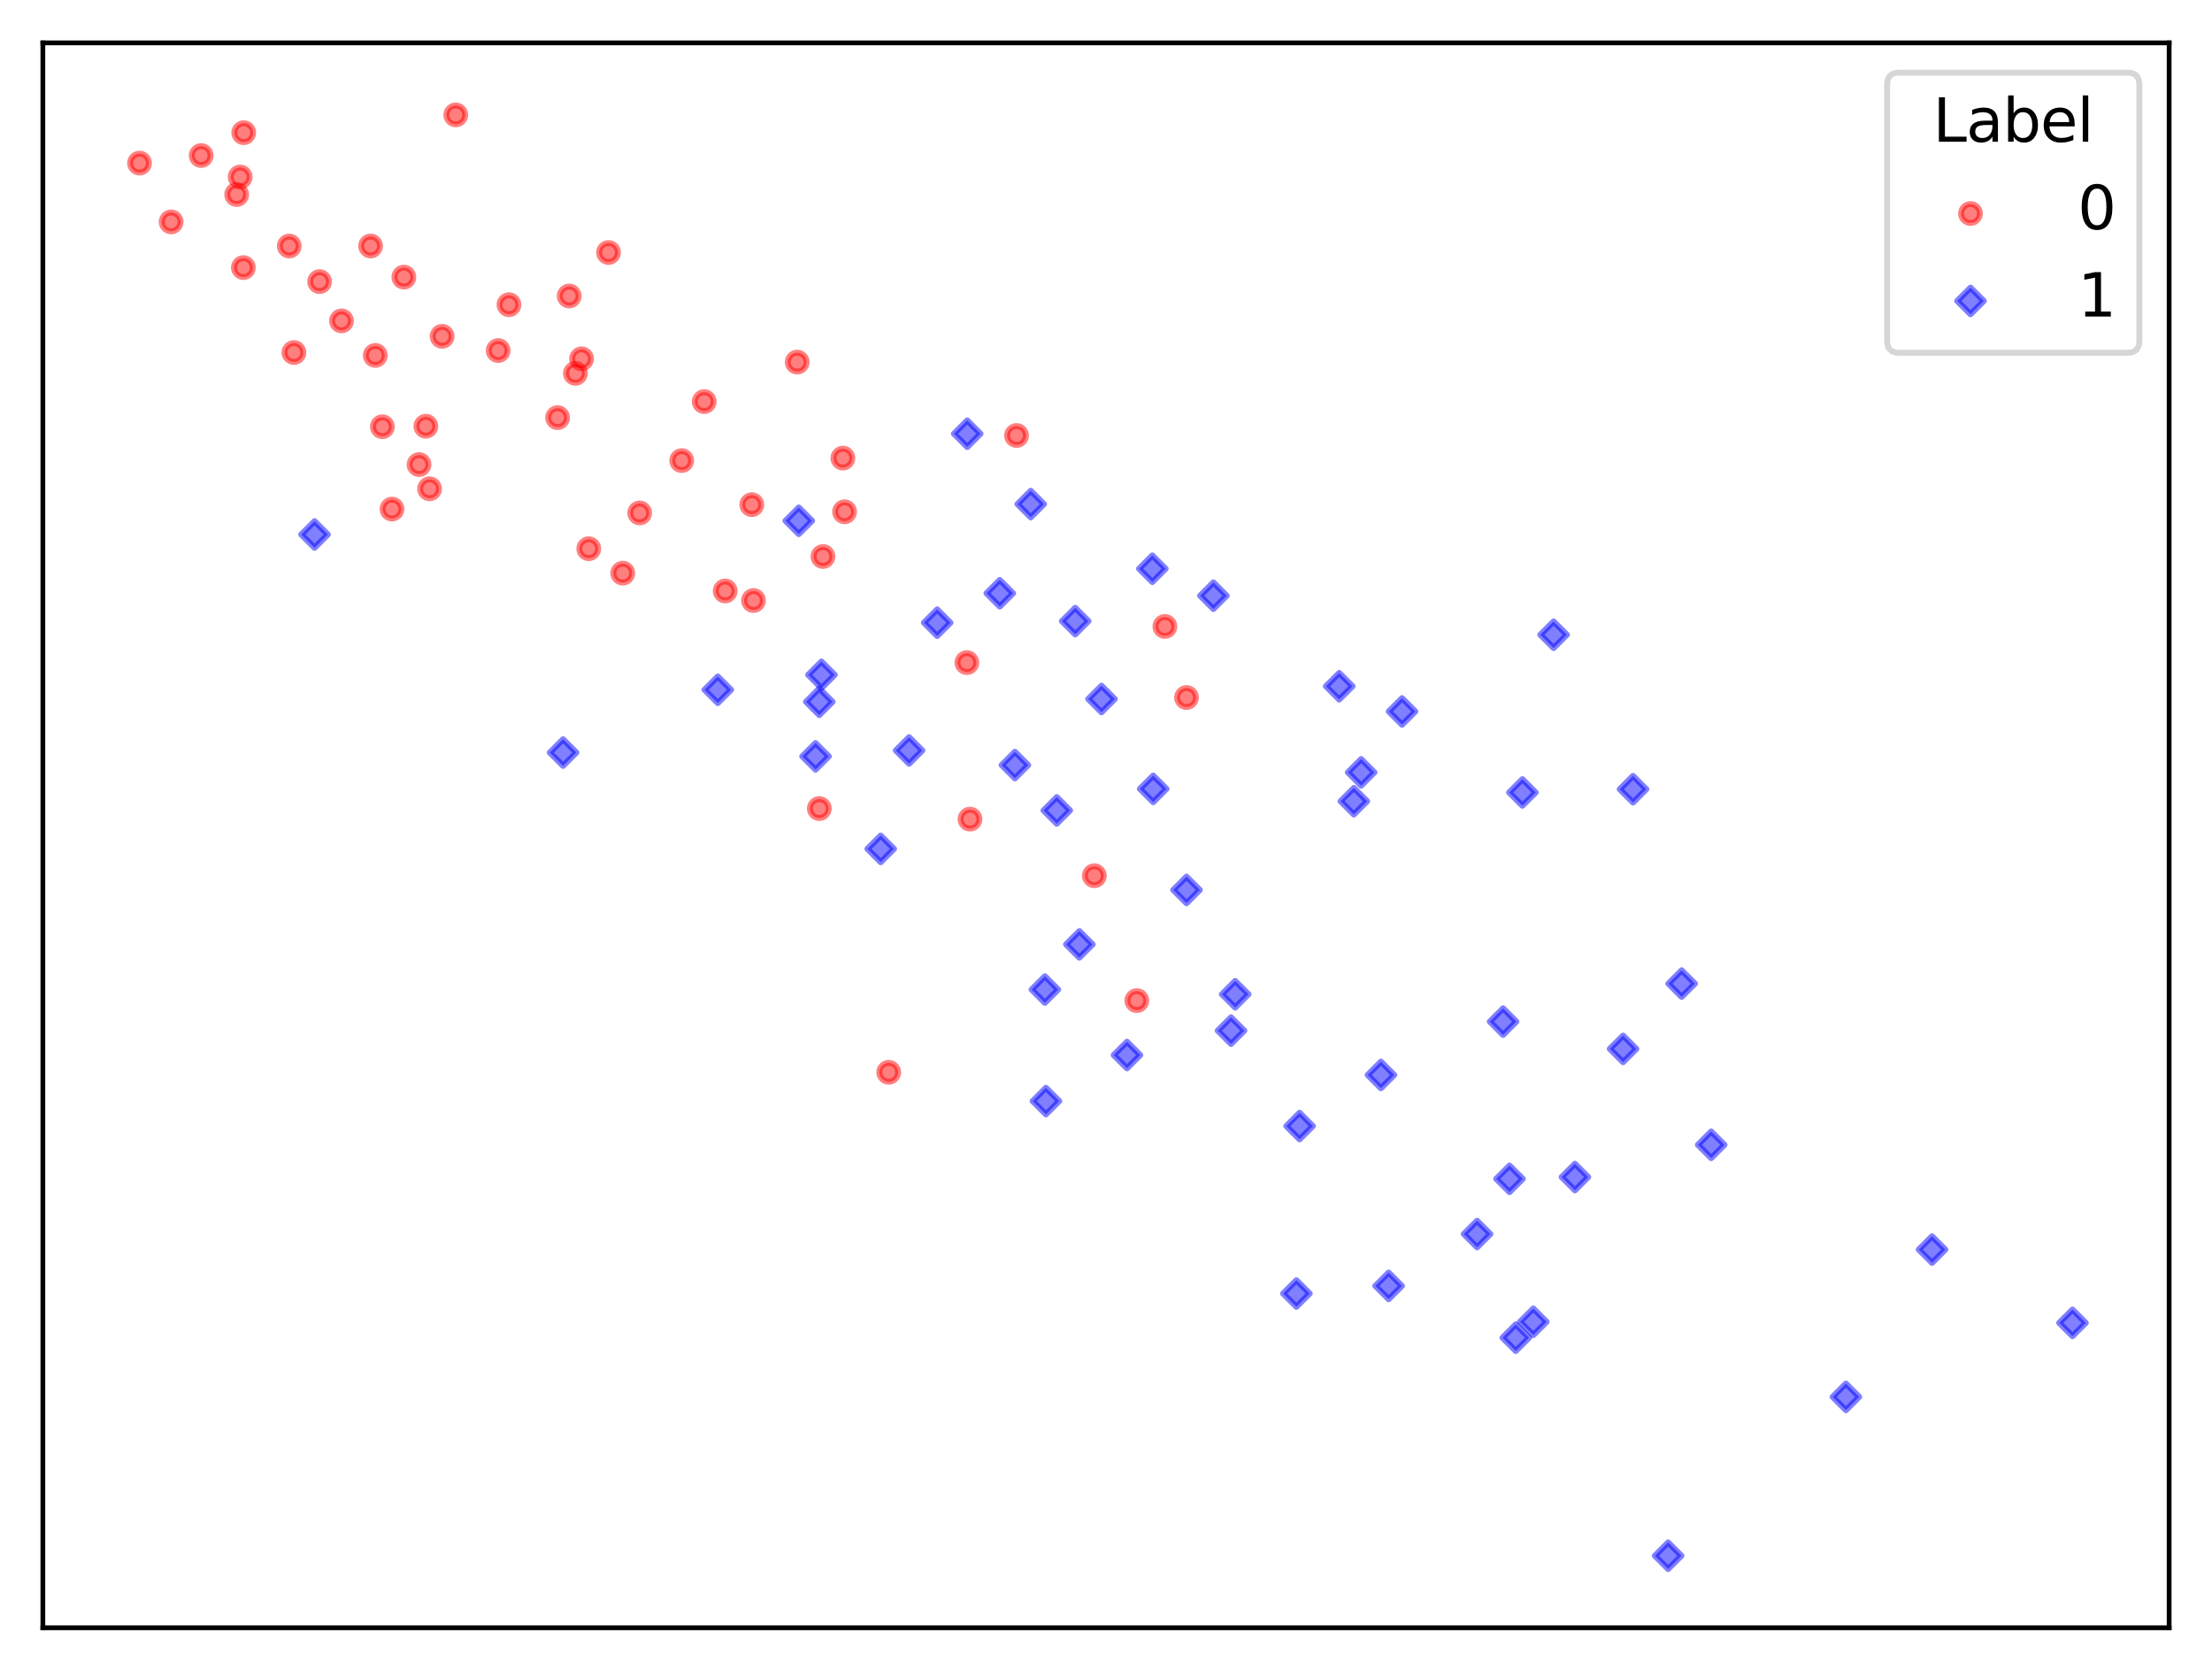 <?xml version="1.0" encoding="utf-8" standalone="no"?>
<!DOCTYPE svg PUBLIC "-//W3C//DTD SVG 1.1//EN"
  "http://www.w3.org/Graphics/SVG/1.1/DTD/svg11.dtd">
<svg xmlns:xlink="http://www.w3.org/1999/xlink" width="371.52pt" height="280.512pt" viewBox="0 0 371.52 280.512" xmlns="http://www.w3.org/2000/svg" version="1.1">
 <defs>
  <style type="text/css">*{stroke-linejoin: round; stroke-linecap: butt}</style>
 </defs>
 <g id="figure_1">
  <g id="patch_1">
   <path d="M 0 280.512 
L 371.52 280.512 
L 371.52 0 
L 0 0 
z
" style="fill: #ffffff"/>
  </g>
  <g id="axes_1">
   <g id="patch_2">
    <path d="M 7.2 273.312 
L 364.32 273.312 
L 364.32 7.2 
L 7.2 7.2 
z
" style="fill: #ffffff"/>
   </g>
   <g id="PathCollection_1">
    <defs>
     <path id="C0_0_344f68bfec" d="M 0 1.581 
C 0.419 1.581 0.822 1.415 1.118 1.118 
C 1.415 0.822 1.581 0.419 1.581 -0 
C 1.581 -0.419 1.415 -0.822 1.118 -1.118 
C 0.822 -1.415 0.419 -1.581 0 -1.581 
C -0.419 -1.581 -0.822 -1.415 -1.118 -1.118 
C -1.415 -0.822 -1.581 -0.419 -1.581 0 
C -1.581 0.419 -1.415 0.822 -1.118 1.118 
C -0.822 1.415 -0.419 1.581 0 1.581 
z
"/>
    </defs>
    <g clip-path="url(#pe2bd27bb0e)">
     <use xlink:href="#C0_0_344f68bfec" x="121.8" y="99.229" style="fill: #ff0000; fill-opacity: 0.5; stroke: #ff0000; stroke-opacity: 0.5"/>
    </g>
    <g clip-path="url(#pe2bd27bb0e)">
     <use xlink:href="#C0_0_344f68bfec" x="65.836" y="85.479" style="fill: #ff0000; fill-opacity: 0.5; stroke: #ff0000; stroke-opacity: 0.5"/>
    </g>
    <g clip-path="url(#pe2bd27bb0e)">
     <use xlink:href="#C0_0_344f68bfec" x="118.275" y="67.431" style="fill: #ff0000; fill-opacity: 0.5; stroke: #ff0000; stroke-opacity: 0.5"/>
    </g>
    <g clip-path="url(#pe2bd27bb0e)">
     <use xlink:href="#C0_0_344f68bfec" x="64.224" y="71.651" style="fill: #ff0000; fill-opacity: 0.5; stroke: #ff0000; stroke-opacity: 0.5"/>
    </g>
    <g clip-path="url(#pe2bd27bb0e)">
     <use xlink:href="#C0_0_344f68bfec" x="138.221" y="93.441" style="fill: #ff0000; fill-opacity: 0.5; stroke: #ff0000; stroke-opacity: 0.5"/>
    </g>
    <g clip-path="url(#pe2bd27bb0e)">
     <use xlink:href="#C0_0_344f68bfec" x="93.652" y="70.124" style="fill: #ff0000; fill-opacity: 0.5; stroke: #ff0000; stroke-opacity: 0.5"/>
    </g>
    <g clip-path="url(#pe2bd27bb0e)">
     <use xlink:href="#C0_0_344f68bfec" x="40.877" y="44.934" style="fill: #ff0000; fill-opacity: 0.5; stroke: #ff0000; stroke-opacity: 0.5"/>
    </g>
    <g clip-path="url(#pe2bd27bb0e)">
     <use xlink:href="#C0_0_344f68bfec" x="96.645" y="62.684" style="fill: #ff0000; fill-opacity: 0.5; stroke: #ff0000; stroke-opacity: 0.5"/>
    </g>
    <g clip-path="url(#pe2bd27bb0e)">
     <use xlink:href="#C0_0_344f68bfec" x="137.611" y="135.76" style="fill: #ff0000; fill-opacity: 0.5; stroke: #ff0000; stroke-opacity: 0.5"/>
    </g>
    <g clip-path="url(#pe2bd27bb0e)">
     <use xlink:href="#C0_0_344f68bfec" x="23.433" y="27.384" style="fill: #ff0000; fill-opacity: 0.5; stroke: #ff0000; stroke-opacity: 0.5"/>
    </g>
    <g clip-path="url(#pe2bd27bb0e)">
     <use xlink:href="#C0_0_344f68bfec" x="74.256" y="56.471" style="fill: #ff0000; fill-opacity: 0.5; stroke: #ff0000; stroke-opacity: 0.5"/>
    </g>
    <g clip-path="url(#pe2bd27bb0e)">
     <use xlink:href="#C0_0_344f68bfec" x="126.269" y="84.736" style="fill: #ff0000; fill-opacity: 0.5; stroke: #ff0000; stroke-opacity: 0.5"/>
    </g>
    <g clip-path="url(#pe2bd27bb0e)">
     <use xlink:href="#C0_0_344f68bfec" x="28.743" y="37.255" style="fill: #ff0000; fill-opacity: 0.5; stroke: #ff0000; stroke-opacity: 0.5"/>
    </g>
    <g clip-path="url(#pe2bd27bb0e)">
     <use xlink:href="#C0_0_344f68bfec" x="72.152" y="82.072" style="fill: #ff0000; fill-opacity: 0.5; stroke: #ff0000; stroke-opacity: 0.5"/>
    </g>
    <g clip-path="url(#pe2bd27bb0e)">
     <use xlink:href="#C0_0_344f68bfec" x="104.597" y="96.239" style="fill: #ff0000; fill-opacity: 0.5; stroke: #ff0000; stroke-opacity: 0.5"/>
    </g>
    <g clip-path="url(#pe2bd27bb0e)">
     <use xlink:href="#C0_0_344f68bfec" x="62.245" y="41.304" style="fill: #ff0000; fill-opacity: 0.5; stroke: #ff0000; stroke-opacity: 0.5"/>
    </g>
    <g clip-path="url(#pe2bd27bb0e)">
     <use xlink:href="#C0_0_344f68bfec" x="83.671" y="58.863" style="fill: #ff0000; fill-opacity: 0.5; stroke: #ff0000; stroke-opacity: 0.5"/>
    </g>
    <g clip-path="url(#pe2bd27bb0e)">
     <use xlink:href="#C0_0_344f68bfec" x="141.568" y="76.924" style="fill: #ff0000; fill-opacity: 0.5; stroke: #ff0000; stroke-opacity: 0.5"/>
    </g>
    <g clip-path="url(#pe2bd27bb0e)">
     <use xlink:href="#C0_0_344f68bfec" x="48.582" y="41.309" style="fill: #ff0000; fill-opacity: 0.5; stroke: #ff0000; stroke-opacity: 0.5"/>
    </g>
    <g clip-path="url(#pe2bd27bb0e)">
     <use xlink:href="#C0_0_344f68bfec" x="70.379" y="78.004" style="fill: #ff0000; fill-opacity: 0.5; stroke: #ff0000; stroke-opacity: 0.5"/>
    </g>
    <g clip-path="url(#pe2bd27bb0e)">
     <use xlink:href="#C0_0_344f68bfec" x="57.354" y="53.877" style="fill: #ff0000; fill-opacity: 0.5; stroke: #ff0000; stroke-opacity: 0.5"/>
    </g>
    <g clip-path="url(#pe2bd27bb0e)">
     <use xlink:href="#C0_0_344f68bfec" x="183.799" y="147.036" style="fill: #ff0000; fill-opacity: 0.5; stroke: #ff0000; stroke-opacity: 0.5"/>
    </g>
    <g clip-path="url(#pe2bd27bb0e)">
     <use xlink:href="#C0_0_344f68bfec" x="98.885" y="92.133" style="fill: #ff0000; fill-opacity: 0.5; stroke: #ff0000; stroke-opacity: 0.5"/>
    </g>
    <g clip-path="url(#pe2bd27bb0e)">
     <use xlink:href="#C0_0_344f68bfec" x="85.482" y="51.166" style="fill: #ff0000; fill-opacity: 0.5; stroke: #ff0000; stroke-opacity: 0.5"/>
    </g>
    <g clip-path="url(#pe2bd27bb0e)">
     <use xlink:href="#C0_0_344f68bfec" x="53.676" y="47.286" style="fill: #ff0000; fill-opacity: 0.5; stroke: #ff0000; stroke-opacity: 0.5"/>
    </g>
    <g clip-path="url(#pe2bd27bb0e)">
     <use xlink:href="#C0_0_344f68bfec" x="76.55" y="19.296" style="fill: #ff0000; fill-opacity: 0.5; stroke: #ff0000; stroke-opacity: 0.5"/>
    </g>
    <g clip-path="url(#pe2bd27bb0e)">
     <use xlink:href="#C0_0_344f68bfec" x="162.392" y="111.253" style="fill: #ff0000; fill-opacity: 0.5; stroke: #ff0000; stroke-opacity: 0.5"/>
    </g>
    <g clip-path="url(#pe2bd27bb0e)">
     <use xlink:href="#C0_0_344f68bfec" x="39.75" y="32.665" style="fill: #ff0000; fill-opacity: 0.5; stroke: #ff0000; stroke-opacity: 0.5"/>
    </g>
    <g clip-path="url(#pe2bd27bb0e)">
     <use xlink:href="#C0_0_344f68bfec" x="107.435" y="86.125" style="fill: #ff0000; fill-opacity: 0.5; stroke: #ff0000; stroke-opacity: 0.5"/>
    </g>
    <g clip-path="url(#pe2bd27bb0e)">
     <use xlink:href="#C0_0_344f68bfec" x="114.494" y="77.335" style="fill: #ff0000; fill-opacity: 0.5; stroke: #ff0000; stroke-opacity: 0.5"/>
    </g>
    <g clip-path="url(#pe2bd27bb0e)">
     <use xlink:href="#C0_0_344f68bfec" x="126.556" y="100.831" style="fill: #ff0000; fill-opacity: 0.5; stroke: #ff0000; stroke-opacity: 0.5"/>
    </g>
    <g clip-path="url(#pe2bd27bb0e)">
     <use xlink:href="#C0_0_344f68bfec" x="71.528" y="71.569" style="fill: #ff0000; fill-opacity: 0.5; stroke: #ff0000; stroke-opacity: 0.5"/>
    </g>
    <g clip-path="url(#pe2bd27bb0e)">
     <use xlink:href="#C0_0_344f68bfec" x="141.85" y="85.931" style="fill: #ff0000; fill-opacity: 0.5; stroke: #ff0000; stroke-opacity: 0.5"/>
    </g>
    <g clip-path="url(#pe2bd27bb0e)">
     <use xlink:href="#C0_0_344f68bfec" x="40.337" y="29.718" style="fill: #ff0000; fill-opacity: 0.5; stroke: #ff0000; stroke-opacity: 0.5"/>
    </g>
    <g clip-path="url(#pe2bd27bb0e)">
     <use xlink:href="#C0_0_344f68bfec" x="190.937" y="168.007" style="fill: #ff0000; fill-opacity: 0.5; stroke: #ff0000; stroke-opacity: 0.5"/>
    </g>
    <g clip-path="url(#pe2bd27bb0e)">
     <use xlink:href="#C0_0_344f68bfec" x="67.83" y="46.527" style="fill: #ff0000; fill-opacity: 0.5; stroke: #ff0000; stroke-opacity: 0.5"/>
    </g>
    <g clip-path="url(#pe2bd27bb0e)">
     <use xlink:href="#C0_0_344f68bfec" x="40.935" y="22.276" style="fill: #ff0000; fill-opacity: 0.5; stroke: #ff0000; stroke-opacity: 0.5"/>
    </g>
    <g clip-path="url(#pe2bd27bb0e)">
     <use xlink:href="#C0_0_344f68bfec" x="149.266" y="180.049" style="fill: #ff0000; fill-opacity: 0.5; stroke: #ff0000; stroke-opacity: 0.5"/>
    </g>
    <g clip-path="url(#pe2bd27bb0e)">
     <use xlink:href="#C0_0_344f68bfec" x="63.032" y="59.676" style="fill: #ff0000; fill-opacity: 0.5; stroke: #ff0000; stroke-opacity: 0.5"/>
    </g>
    <g clip-path="url(#pe2bd27bb0e)">
     <use xlink:href="#C0_0_344f68bfec" x="199.285" y="117.117" style="fill: #ff0000; fill-opacity: 0.5; stroke: #ff0000; stroke-opacity: 0.5"/>
    </g>
    <g clip-path="url(#pe2bd27bb0e)">
     <use xlink:href="#C0_0_344f68bfec" x="133.897" y="60.802" style="fill: #ff0000; fill-opacity: 0.5; stroke: #ff0000; stroke-opacity: 0.5"/>
    </g>
    <g clip-path="url(#pe2bd27bb0e)">
     <use xlink:href="#C0_0_344f68bfec" x="95.603" y="49.701" style="fill: #ff0000; fill-opacity: 0.5; stroke: #ff0000; stroke-opacity: 0.5"/>
    </g>
    <g clip-path="url(#pe2bd27bb0e)">
     <use xlink:href="#C0_0_344f68bfec" x="195.652" y="105.185" style="fill: #ff0000; fill-opacity: 0.5; stroke: #ff0000; stroke-opacity: 0.5"/>
    </g>
    <g clip-path="url(#pe2bd27bb0e)">
     <use xlink:href="#C0_0_344f68bfec" x="162.917" y="137.541" style="fill: #ff0000; fill-opacity: 0.5; stroke: #ff0000; stroke-opacity: 0.5"/>
    </g>
    <g clip-path="url(#pe2bd27bb0e)">
     <use xlink:href="#C0_0_344f68bfec" x="102.207" y="42.4" style="fill: #ff0000; fill-opacity: 0.5; stroke: #ff0000; stroke-opacity: 0.5"/>
    </g>
    <g clip-path="url(#pe2bd27bb0e)">
     <use xlink:href="#C0_0_344f68bfec" x="33.786" y="26.115" style="fill: #ff0000; fill-opacity: 0.5; stroke: #ff0000; stroke-opacity: 0.5"/>
    </g>
    <g clip-path="url(#pe2bd27bb0e)">
     <use xlink:href="#C0_0_344f68bfec" x="170.732" y="73.124" style="fill: #ff0000; fill-opacity: 0.5; stroke: #ff0000; stroke-opacity: 0.5"/>
    </g>
    <g clip-path="url(#pe2bd27bb0e)">
     <use xlink:href="#C0_0_344f68bfec" x="49.365" y="59.19" style="fill: #ff0000; fill-opacity: 0.5; stroke: #ff0000; stroke-opacity: 0.5"/>
    </g>
    <g clip-path="url(#pe2bd27bb0e)">
     <use xlink:href="#C0_0_344f68bfec" x="97.674" y="60.248" style="fill: #ff0000; fill-opacity: 0.5; stroke: #ff0000; stroke-opacity: 0.5"/>
    </g>
   </g>
   <g id="PathCollection_2">
    <defs>
     <path id="C1_0_f8c6233265" d="M -0 2.236 
L 2.236 -0 
L 0 -2.236 
L -2.236 -0 
z
"/>
    </defs>
    <g clip-path="url(#pe2bd27bb0e)">
     <use xlink:href="#C1_0_f8c6233265" x="310.031" y="234.548" style="fill: #0000ff; fill-opacity: 0.5; stroke: #0000ff; stroke-opacity: 0.5"/>
    </g>
    <g clip-path="url(#pe2bd27bb0e)">
     <use xlink:href="#C1_0_f8c6233265" x="175.493" y="166.153" style="fill: #0000ff; fill-opacity: 0.5; stroke: #0000ff; stroke-opacity: 0.5"/>
    </g>
    <g clip-path="url(#pe2bd27bb0e)">
     <use xlink:href="#C1_0_f8c6233265" x="206.758" y="173.052" style="fill: #0000ff; fill-opacity: 0.5; stroke: #0000ff; stroke-opacity: 0.5"/>
    </g>
    <g clip-path="url(#pe2bd27bb0e)">
     <use xlink:href="#C1_0_f8c6233265" x="227.387" y="134.529" style="fill: #0000ff; fill-opacity: 0.5; stroke: #0000ff; stroke-opacity: 0.5"/>
    </g>
    <g clip-path="url(#pe2bd27bb0e)">
     <use xlink:href="#C1_0_f8c6233265" x="217.739" y="217.19" style="fill: #0000ff; fill-opacity: 0.5; stroke: #0000ff; stroke-opacity: 0.5"/>
    </g>
    <g clip-path="url(#pe2bd27bb0e)">
     <use xlink:href="#C1_0_f8c6233265" x="157.407" y="104.555" style="fill: #0000ff; fill-opacity: 0.5; stroke: #0000ff; stroke-opacity: 0.5"/>
    </g>
    <g clip-path="url(#pe2bd27bb0e)">
     <use xlink:href="#C1_0_f8c6233265" x="253.532" y="197.935" style="fill: #0000ff; fill-opacity: 0.5; stroke: #0000ff; stroke-opacity: 0.5"/>
    </g>
    <g clip-path="url(#pe2bd27bb0e)">
     <use xlink:href="#C1_0_f8c6233265" x="137.602" y="117.836" style="fill: #0000ff; fill-opacity: 0.5; stroke: #0000ff; stroke-opacity: 0.5"/>
    </g>
    <g clip-path="url(#pe2bd27bb0e)">
     <use xlink:href="#C1_0_f8c6233265" x="193.544" y="95.496" style="fill: #0000ff; fill-opacity: 0.5; stroke: #0000ff; stroke-opacity: 0.5"/>
    </g>
    <g clip-path="url(#pe2bd27bb0e)">
     <use xlink:href="#C1_0_f8c6233265" x="218.27" y="189.075" style="fill: #0000ff; fill-opacity: 0.5; stroke: #0000ff; stroke-opacity: 0.5"/>
    </g>
    <g clip-path="url(#pe2bd27bb0e)">
     <use xlink:href="#C1_0_f8c6233265" x="207.457" y="166.941" style="fill: #0000ff; fill-opacity: 0.5; stroke: #0000ff; stroke-opacity: 0.5"/>
    </g>
    <g clip-path="url(#pe2bd27bb0e)">
     <use xlink:href="#C1_0_f8c6233265" x="175.67" y="184.88" style="fill: #0000ff; fill-opacity: 0.5; stroke: #0000ff; stroke-opacity: 0.5"/>
    </g>
    <g clip-path="url(#pe2bd27bb0e)">
     <use xlink:href="#C1_0_f8c6233265" x="170.461" y="128.463" style="fill: #0000ff; fill-opacity: 0.5; stroke: #0000ff; stroke-opacity: 0.5"/>
    </g>
    <g clip-path="url(#pe2bd27bb0e)">
     <use xlink:href="#C1_0_f8c6233265" x="180.588" y="104.288" style="fill: #0000ff; fill-opacity: 0.5; stroke: #0000ff; stroke-opacity: 0.5"/>
    </g>
    <g clip-path="url(#pe2bd27bb0e)">
     <use xlink:href="#C1_0_f8c6233265" x="199.283" y="149.428" style="fill: #0000ff; fill-opacity: 0.5; stroke: #0000ff; stroke-opacity: 0.5"/>
    </g>
    <g clip-path="url(#pe2bd27bb0e)">
     <use xlink:href="#C1_0_f8c6233265" x="280.174" y="261.216" style="fill: #0000ff; fill-opacity: 0.5; stroke: #0000ff; stroke-opacity: 0.5"/>
    </g>
    <g clip-path="url(#pe2bd27bb0e)">
     <use xlink:href="#C1_0_f8c6233265" x="255.699" y="133.06" style="fill: #0000ff; fill-opacity: 0.5; stroke: #0000ff; stroke-opacity: 0.5"/>
    </g>
    <g clip-path="url(#pe2bd27bb0e)">
     <use xlink:href="#C1_0_f8c6233265" x="282.444" y="165.159" style="fill: #0000ff; fill-opacity: 0.5; stroke: #0000ff; stroke-opacity: 0.5"/>
    </g>
    <g clip-path="url(#pe2bd27bb0e)">
     <use xlink:href="#C1_0_f8c6233265" x="120.555" y="115.818" style="fill: #0000ff; fill-opacity: 0.5; stroke: #0000ff; stroke-opacity: 0.5"/>
    </g>
    <g clip-path="url(#pe2bd27bb0e)">
     <use xlink:href="#C1_0_f8c6233265" x="264.519" y="197.636" style="fill: #0000ff; fill-opacity: 0.5; stroke: #0000ff; stroke-opacity: 0.5"/>
    </g>
    <g clip-path="url(#pe2bd27bb0e)">
     <use xlink:href="#C1_0_f8c6233265" x="252.451" y="171.538" style="fill: #0000ff; fill-opacity: 0.5; stroke: #0000ff; stroke-opacity: 0.5"/>
    </g>
    <g clip-path="url(#pe2bd27bb0e)">
     <use xlink:href="#C1_0_f8c6233265" x="189.284" y="177.15" style="fill: #0000ff; fill-opacity: 0.5; stroke: #0000ff; stroke-opacity: 0.5"/>
    </g>
    <g clip-path="url(#pe2bd27bb0e)">
     <use xlink:href="#C1_0_f8c6233265" x="348.087" y="222.118" style="fill: #0000ff; fill-opacity: 0.5; stroke: #0000ff; stroke-opacity: 0.5"/>
    </g>
    <g clip-path="url(#pe2bd27bb0e)">
     <use xlink:href="#C1_0_f8c6233265" x="177.493" y="136.072" style="fill: #0000ff; fill-opacity: 0.5; stroke: #0000ff; stroke-opacity: 0.5"/>
    </g>
    <g clip-path="url(#pe2bd27bb0e)">
     <use xlink:href="#C1_0_f8c6233265" x="185.005" y="117.37" style="fill: #0000ff; fill-opacity: 0.5; stroke: #0000ff; stroke-opacity: 0.5"/>
    </g>
    <g clip-path="url(#pe2bd27bb0e)">
     <use xlink:href="#C1_0_f8c6233265" x="233.23" y="215.913" style="fill: #0000ff; fill-opacity: 0.5; stroke: #0000ff; stroke-opacity: 0.5"/>
    </g>
    <g clip-path="url(#pe2bd27bb0e)">
     <use xlink:href="#C1_0_f8c6233265" x="287.403" y="192.219" style="fill: #0000ff; fill-opacity: 0.5; stroke: #0000ff; stroke-opacity: 0.5"/>
    </g>
    <g clip-path="url(#pe2bd27bb0e)">
     <use xlink:href="#C1_0_f8c6233265" x="137.969" y="113.309" style="fill: #0000ff; fill-opacity: 0.5; stroke: #0000ff; stroke-opacity: 0.5"/>
    </g>
    <g clip-path="url(#pe2bd27bb0e)">
     <use xlink:href="#C1_0_f8c6233265" x="52.831" y="89.746" style="fill: #0000ff; fill-opacity: 0.5; stroke: #0000ff; stroke-opacity: 0.5"/>
    </g>
    <g clip-path="url(#pe2bd27bb0e)">
     <use xlink:href="#C1_0_f8c6233265" x="136.974" y="126.998" style="fill: #0000ff; fill-opacity: 0.5; stroke: #0000ff; stroke-opacity: 0.5"/>
    </g>
    <g clip-path="url(#pe2bd27bb0e)">
     <use xlink:href="#C1_0_f8c6233265" x="324.499" y="209.811" style="fill: #0000ff; fill-opacity: 0.5; stroke: #0000ff; stroke-opacity: 0.5"/>
    </g>
    <g clip-path="url(#pe2bd27bb0e)">
     <use xlink:href="#C1_0_f8c6233265" x="235.482" y="119.458" style="fill: #0000ff; fill-opacity: 0.5; stroke: #0000ff; stroke-opacity: 0.5"/>
    </g>
    <g clip-path="url(#pe2bd27bb0e)">
     <use xlink:href="#C1_0_f8c6233265" x="248.088" y="207.203" style="fill: #0000ff; fill-opacity: 0.5; stroke: #0000ff; stroke-opacity: 0.5"/>
    </g>
    <g clip-path="url(#pe2bd27bb0e)">
     <use xlink:href="#C1_0_f8c6233265" x="147.919" y="142.531" style="fill: #0000ff; fill-opacity: 0.5; stroke: #0000ff; stroke-opacity: 0.5"/>
    </g>
    <g clip-path="url(#pe2bd27bb0e)">
     <use xlink:href="#C1_0_f8c6233265" x="231.934" y="180.493" style="fill: #0000ff; fill-opacity: 0.5; stroke: #0000ff; stroke-opacity: 0.5"/>
    </g>
    <g clip-path="url(#pe2bd27bb0e)">
     <use xlink:href="#C1_0_f8c6233265" x="224.928" y="115.226" style="fill: #0000ff; fill-opacity: 0.5; stroke: #0000ff; stroke-opacity: 0.5"/>
    </g>
    <g clip-path="url(#pe2bd27bb0e)">
     <use xlink:href="#C1_0_f8c6233265" x="203.798" y="100.024" style="fill: #0000ff; fill-opacity: 0.5; stroke: #0000ff; stroke-opacity: 0.5"/>
    </g>
    <g clip-path="url(#pe2bd27bb0e)">
     <use xlink:href="#C1_0_f8c6233265" x="260.935" y="106.579" style="fill: #0000ff; fill-opacity: 0.5; stroke: #0000ff; stroke-opacity: 0.5"/>
    </g>
    <g clip-path="url(#pe2bd27bb0e)">
     <use xlink:href="#C1_0_f8c6233265" x="193.687" y="132.456" style="fill: #0000ff; fill-opacity: 0.5; stroke: #0000ff; stroke-opacity: 0.5"/>
    </g>
    <g clip-path="url(#pe2bd27bb0e)">
     <use xlink:href="#C1_0_f8c6233265" x="181.282" y="158.566" style="fill: #0000ff; fill-opacity: 0.5; stroke: #0000ff; stroke-opacity: 0.5"/>
    </g>
    <g clip-path="url(#pe2bd27bb0e)">
     <use xlink:href="#C1_0_f8c6233265" x="162.452" y="72.827" style="fill: #0000ff; fill-opacity: 0.5; stroke: #0000ff; stroke-opacity: 0.5"/>
    </g>
    <g clip-path="url(#pe2bd27bb0e)">
     <use xlink:href="#C1_0_f8c6233265" x="94.572" y="126.36" style="fill: #0000ff; fill-opacity: 0.5; stroke: #0000ff; stroke-opacity: 0.5"/>
    </g>
    <g clip-path="url(#pe2bd27bb0e)">
     <use xlink:href="#C1_0_f8c6233265" x="173.118" y="84.64" style="fill: #0000ff; fill-opacity: 0.5; stroke: #0000ff; stroke-opacity: 0.5"/>
    </g>
    <g clip-path="url(#pe2bd27bb0e)">
     <use xlink:href="#C1_0_f8c6233265" x="152.685" y="126.01" style="fill: #0000ff; fill-opacity: 0.5; stroke: #0000ff; stroke-opacity: 0.5"/>
    </g>
    <g clip-path="url(#pe2bd27bb0e)">
     <use xlink:href="#C1_0_f8c6233265" x="228.615" y="129.683" style="fill: #0000ff; fill-opacity: 0.5; stroke: #0000ff; stroke-opacity: 0.5"/>
    </g>
    <g clip-path="url(#pe2bd27bb0e)">
     <use xlink:href="#C1_0_f8c6233265" x="254.581" y="224.607" style="fill: #0000ff; fill-opacity: 0.5; stroke: #0000ff; stroke-opacity: 0.5"/>
    </g>
    <g clip-path="url(#pe2bd27bb0e)">
     <use xlink:href="#C1_0_f8c6233265" x="167.916" y="99.611" style="fill: #0000ff; fill-opacity: 0.5; stroke: #0000ff; stroke-opacity: 0.5"/>
    </g>
    <g clip-path="url(#pe2bd27bb0e)">
     <use xlink:href="#C1_0_f8c6233265" x="274.276" y="132.514" style="fill: #0000ff; fill-opacity: 0.5; stroke: #0000ff; stroke-opacity: 0.5"/>
    </g>
    <g clip-path="url(#pe2bd27bb0e)">
     <use xlink:href="#C1_0_f8c6233265" x="257.528" y="221.94" style="fill: #0000ff; fill-opacity: 0.5; stroke: #0000ff; stroke-opacity: 0.5"/>
    </g>
    <g clip-path="url(#pe2bd27bb0e)">
     <use xlink:href="#C1_0_f8c6233265" x="134.158" y="87.446" style="fill: #0000ff; fill-opacity: 0.5; stroke: #0000ff; stroke-opacity: 0.5"/>
    </g>
    <g clip-path="url(#pe2bd27bb0e)">
     <use xlink:href="#C1_0_f8c6233265" x="272.605" y="176.112" style="fill: #0000ff; fill-opacity: 0.5; stroke: #0000ff; stroke-opacity: 0.5"/>
    </g>
   </g>
   <g id="matplotlib.axis_1"/>
   <g id="matplotlib.axis_2"/>
   <g id="patch_3">
    <path d="M 7.2 273.312 
L 7.2 7.2 
" style="fill: none; stroke: #000000; stroke-width: 0.8; stroke-linejoin: miter; stroke-linecap: square"/>
   </g>
   <g id="patch_4">
    <path d="M 364.32 273.312 
L 364.32 7.2 
" style="fill: none; stroke: #000000; stroke-width: 0.8; stroke-linejoin: miter; stroke-linecap: square"/>
   </g>
   <g id="patch_5">
    <path d="M 7.2 273.312 
L 364.32 273.312 
" style="fill: none; stroke: #000000; stroke-width: 0.8; stroke-linejoin: miter; stroke-linecap: square"/>
   </g>
   <g id="patch_6">
    <path d="M 7.2 7.2 
L 364.32 7.2 
" style="fill: none; stroke: #000000; stroke-width: 0.8; stroke-linejoin: miter; stroke-linecap: square"/>
   </g>
   <g id="legend_1">
    <g id="patch_7">
     <path d="M 318.957 59.234 
L 357.32 59.234 
Q 359.32 59.234 359.32 57.234 
L 359.32 14.2 
Q 359.32 12.2 357.32 12.2 
L 318.957 12.2 
Q 316.957 12.2 316.957 14.2 
L 316.957 57.234 
Q 316.957 59.234 318.957 59.234 
z
" style="fill: #ffffff; opacity: 0.8; stroke: #cccccc; stroke-linejoin: miter"/>
    </g>
    <g id="text_1">
     <!-- Label -->
     <g transform="translate(324.649 23.798) scale(0.1 -0.1)">
      <defs>
       <path id="DejaVuSans-4c" d="M 628 4666 
L 1259 4666 
L 1259 531 
L 3531 531 
L 3531 0 
L 628 0 
L 628 4666 
z
" transform="scale(0.016)"/>
       <path id="DejaVuSans-61" d="M 2194 1759 
Q 1497 1759 1228 1600 
Q 959 1441 959 1056 
Q 959 750 1161 570 
Q 1363 391 1709 391 
Q 2188 391 2477 730 
Q 2766 1069 2766 1631 
L 2766 1759 
L 2194 1759 
z
M 3341 1997 
L 3341 0 
L 2766 0 
L 2766 531 
Q 2569 213 2275 61 
Q 1981 -91 1556 -91 
Q 1019 -91 701 211 
Q 384 513 384 1019 
Q 384 1609 779 1909 
Q 1175 2209 1959 2209 
L 2766 2209 
L 2766 2266 
Q 2766 2663 2505 2880 
Q 2244 3097 1772 3097 
Q 1472 3097 1187 3025 
Q 903 2953 641 2809 
L 641 3341 
Q 956 3463 1253 3523 
Q 1550 3584 1831 3584 
Q 2591 3584 2966 3190 
Q 3341 2797 3341 1997 
z
" transform="scale(0.016)"/>
       <path id="DejaVuSans-62" d="M 3116 1747 
Q 3116 2381 2855 2742 
Q 2594 3103 2138 3103 
Q 1681 3103 1420 2742 
Q 1159 2381 1159 1747 
Q 1159 1113 1420 752 
Q 1681 391 2138 391 
Q 2594 391 2855 752 
Q 3116 1113 3116 1747 
z
M 1159 2969 
Q 1341 3281 1617 3432 
Q 1894 3584 2278 3584 
Q 2916 3584 3314 3078 
Q 3713 2572 3713 1747 
Q 3713 922 3314 415 
Q 2916 -91 2278 -91 
Q 1894 -91 1617 61 
Q 1341 213 1159 525 
L 1159 0 
L 581 0 
L 581 4863 
L 1159 4863 
L 1159 2969 
z
" transform="scale(0.016)"/>
       <path id="DejaVuSans-65" d="M 3597 1894 
L 3597 1613 
L 953 1613 
Q 991 1019 1311 708 
Q 1631 397 2203 397 
Q 2534 397 2845 478 
Q 3156 559 3463 722 
L 3463 178 
Q 3153 47 2828 -22 
Q 2503 -91 2169 -91 
Q 1331 -91 842 396 
Q 353 884 353 1716 
Q 353 2575 817 3079 
Q 1281 3584 2069 3584 
Q 2775 3584 3186 3129 
Q 3597 2675 3597 1894 
z
M 3022 2063 
Q 3016 2534 2758 2815 
Q 2500 3097 2075 3097 
Q 1594 3097 1305 2825 
Q 1016 2553 972 2059 
L 3022 2063 
z
" transform="scale(0.016)"/>
       <path id="DejaVuSans-6c" d="M 603 4863 
L 1178 4863 
L 1178 0 
L 603 0 
L 603 4863 
z
" transform="scale(0.016)"/>
      </defs>
      <use xlink:href="#DejaVuSans-4c"/>
      <use xlink:href="#DejaVuSans-61" x="55.713"/>
      <use xlink:href="#DejaVuSans-62" x="116.992"/>
      <use xlink:href="#DejaVuSans-65" x="180.469"/>
      <use xlink:href="#DejaVuSans-6c" x="241.992"/>
     </g>
    </g>
    <g id="PathCollection_3">
     <path d="M 330.957 37.433 
C 331.377 37.433 331.779 37.266 332.076 36.97 
C 332.372 36.673 332.539 36.271 332.539 35.852 
C 332.539 35.432 332.372 35.03 332.076 34.734 
C 331.779 34.437 331.377 34.27 330.957 34.27 
C 330.538 34.27 330.136 34.437 329.839 34.734 
C 329.543 35.03 329.376 35.432 329.376 35.852 
C 329.376 36.271 329.543 36.673 329.839 36.97 
C 330.136 37.266 330.538 37.433 330.957 37.433 
z
" style="fill: #ff0000; fill-opacity: 0.5; stroke: #ff0000; stroke-opacity: 0.5"/>
    </g>
    <g id="text_2">
     <!-- 0 -->
     <g transform="translate(348.957 38.477) scale(0.1 -0.1)">
      <defs>
       <path id="DejaVuSans-30" d="M 2034 4250 
Q 1547 4250 1301 3770 
Q 1056 3291 1056 2328 
Q 1056 1369 1301 889 
Q 1547 409 2034 409 
Q 2525 409 2770 889 
Q 3016 1369 3016 2328 
Q 3016 3291 2770 3770 
Q 2525 4250 2034 4250 
z
M 2034 4750 
Q 2819 4750 3233 4129 
Q 3647 3509 3647 2328 
Q 3647 1150 3233 529 
Q 2819 -91 2034 -91 
Q 1250 -91 836 529 
Q 422 1150 422 2328 
Q 422 3509 836 4129 
Q 1250 4750 2034 4750 
z
" transform="scale(0.016)"/>
      </defs>
      <use xlink:href="#DejaVuSans-30"/>
     </g>
    </g>
    <g id="PathCollection_4">
     <path d="M 330.957 52.766 
L 333.194 50.53 
L 330.957 48.294 
L 328.721 50.53 
z
" style="fill: #0000ff; fill-opacity: 0.5; stroke: #0000ff; stroke-opacity: 0.5"/>
    </g>
    <g id="text_3">
     <!-- 1 -->
     <g transform="translate(348.957 53.155) scale(0.1 -0.1)">
      <defs>
       <path id="DejaVuSans-31" d="M 794 531 
L 1825 531 
L 1825 4091 
L 703 3866 
L 703 4441 
L 1819 4666 
L 2450 4666 
L 2450 531 
L 3481 531 
L 3481 0 
L 794 0 
L 794 531 
z
" transform="scale(0.016)"/>
      </defs>
      <use xlink:href="#DejaVuSans-31"/>
     </g>
    </g>
   </g>
  </g>
 </g>
 <defs>
  <clipPath id="pe2bd27bb0e">
   <rect x="7.2" y="7.2" width="357.12" height="266.112"/>
  </clipPath>
 </defs>
</svg>
